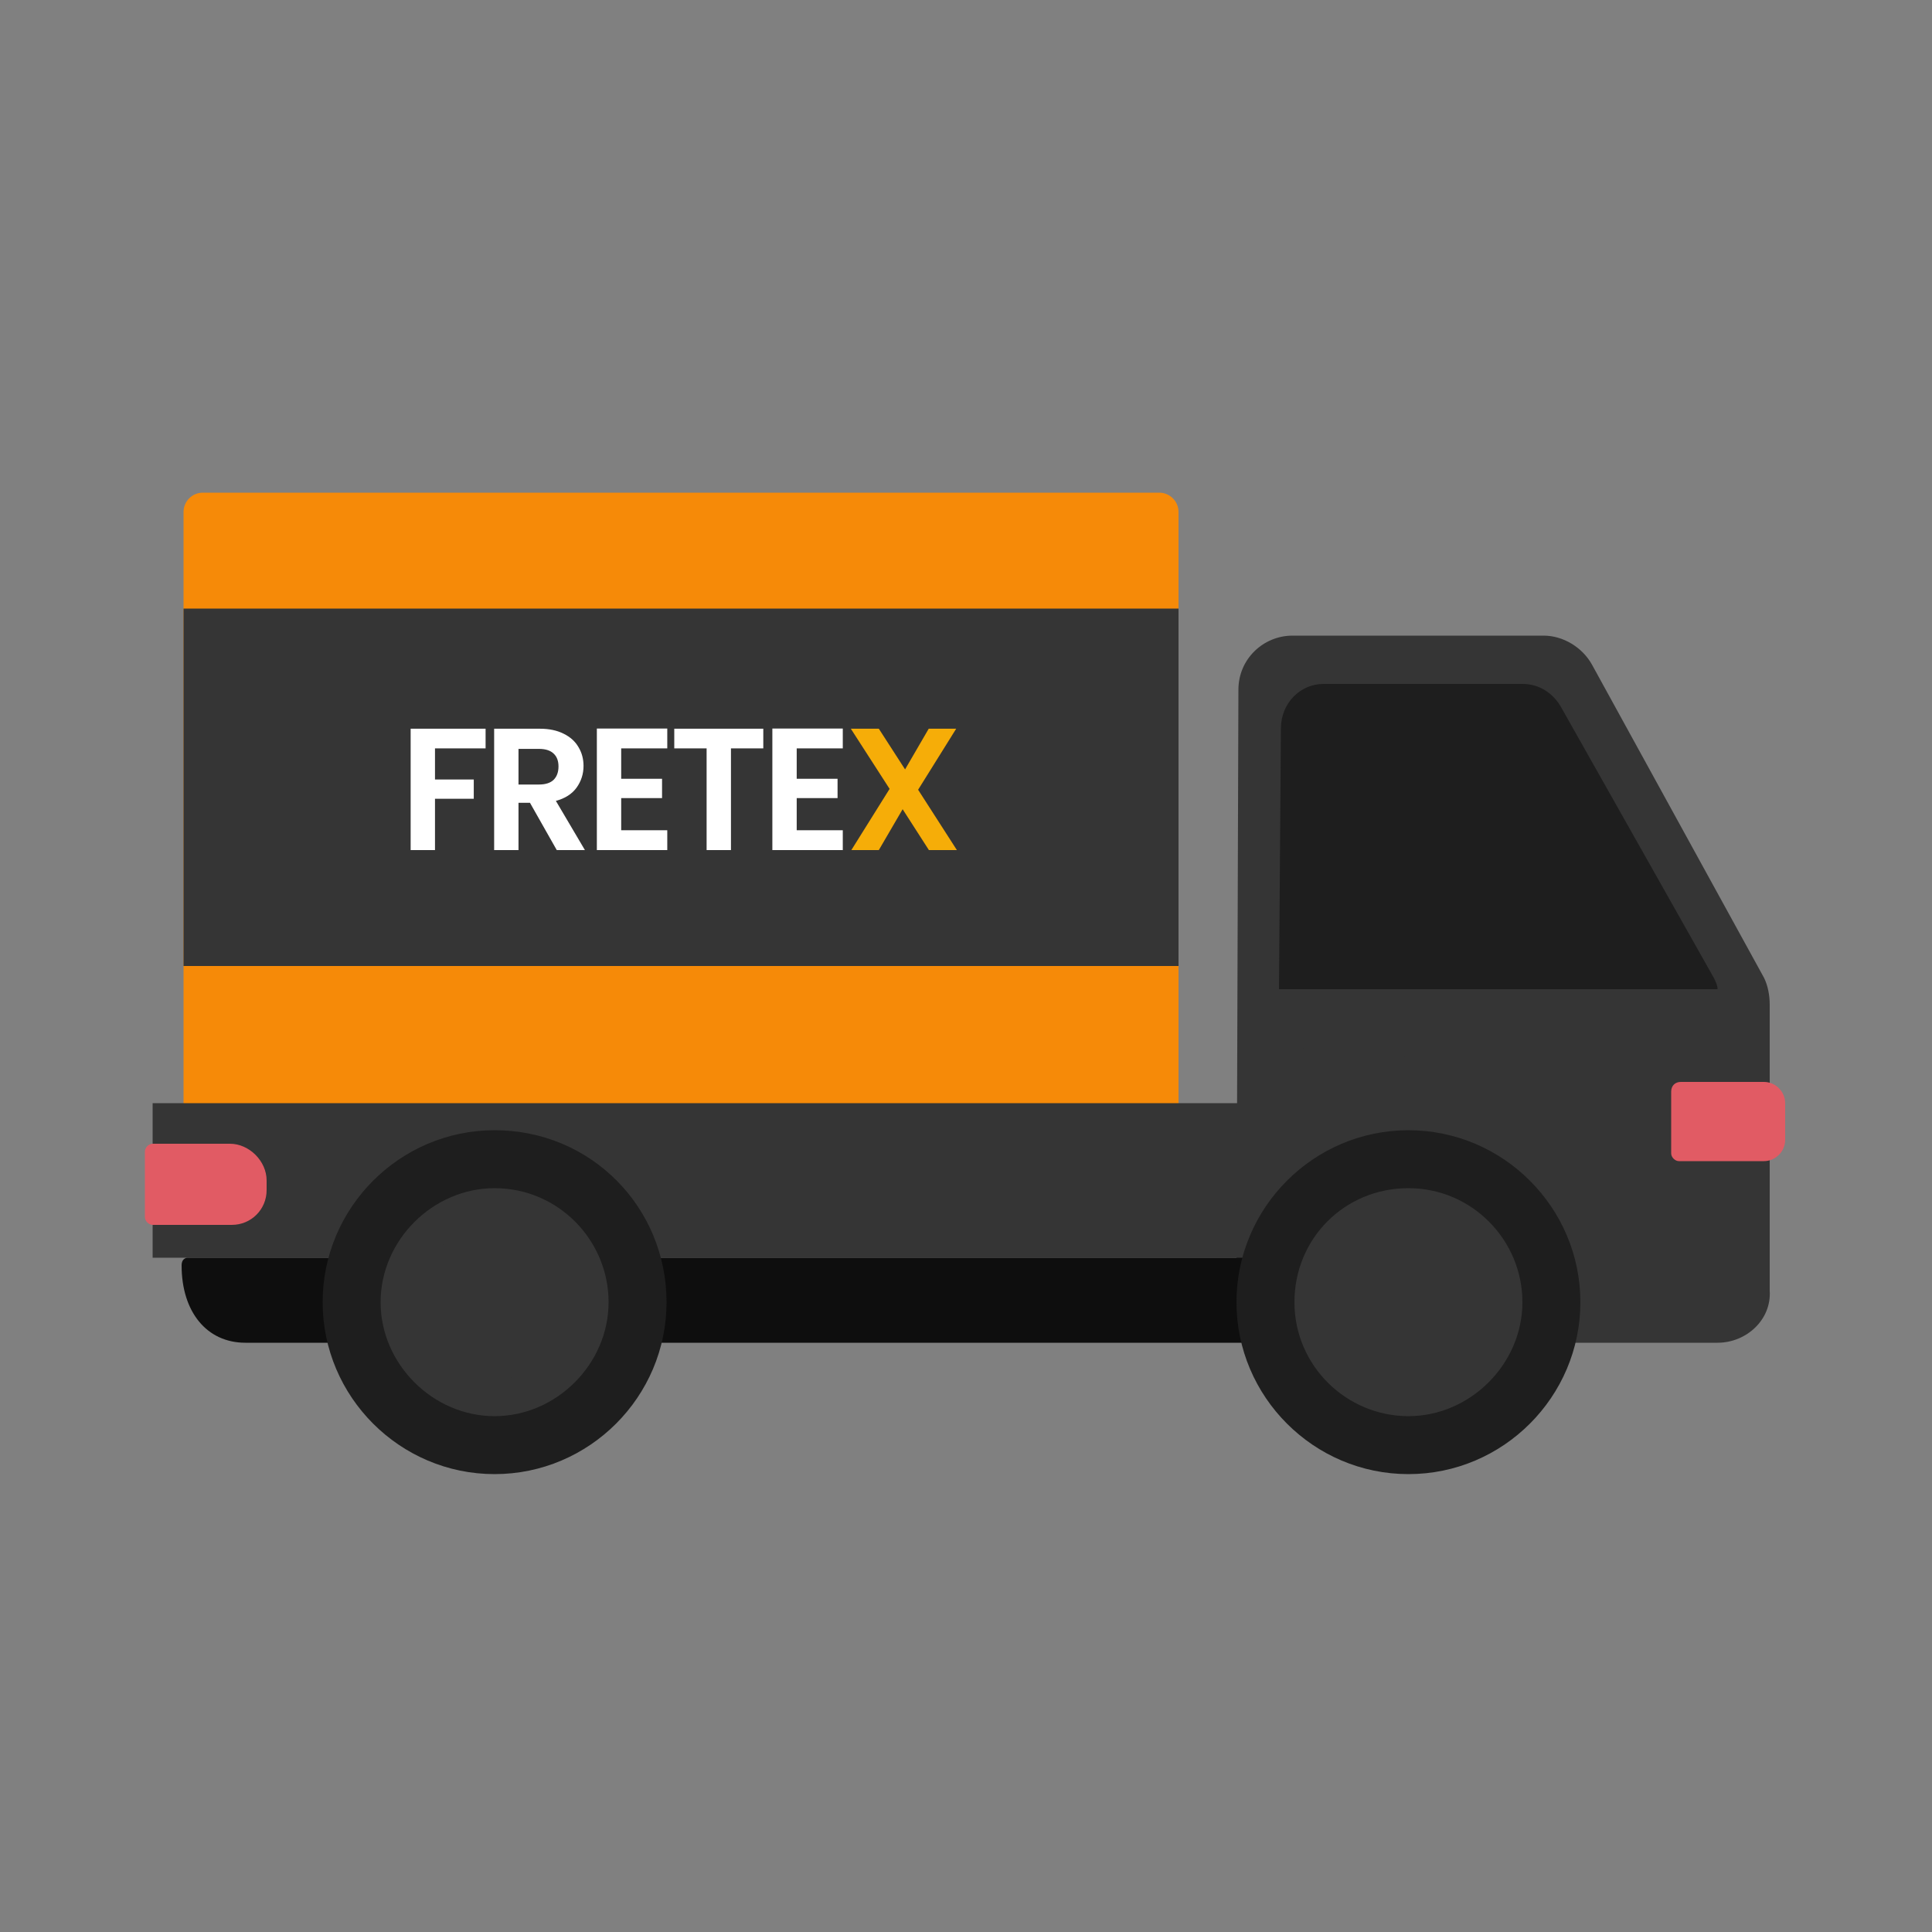 <svg width="200" height="200" viewBox="0 0 200 200" fill="none" xmlns="http://www.w3.org/2000/svg">
<rect x="0" y="0" width="200" height="200" fill="#808080" stroke="none"/>
<path d="M19 53C19 51.895 19.895 51 21 51H120C121.105 51 122 51.895 122 53V115H19V53Z" fill="#F68A08"/>
<path d="M15.8 114.2H129.2V130.2H15.8V114.2Z" fill="#353535"/>
<path d="M23.8 118.399H15.8C15.4 118.399 15 118.799 15 119.199V125.999C15 126.399 15.4 126.799 15.8 126.799H24C26 126.799 27.6 125.199 27.6 123.199V122.199C27.6 120.199 25.8 118.399 23.8 118.399Z" fill="#E15B64"/>
<path d="M177.8 139H133.6C130.4 139 128 136.4 128 133.4L128.2 71.4C128.2 68.2 130.8 65.8 133.8 65.8H159.8C161.8 65.8 163.8 67 164.8 68.8L182.6 101.2C183 102 183.2 103 183.2 104V133.6C183.4 136.6 180.8 139 177.8 139Z" fill="#353535"/>
<path d="M147 130.2H19.4C19.4 130.2 18.8 130.2 18.8 131C18.8 135.8 21.4 139 25.4 139H147C149 139 150.4 137 150.4 134.6C150.4 132.2 148.8 130.2 147 130.2Z" fill="#0E0E0E"/>
<path d="M51.2 149.6C59.374 149.6 66 142.974 66 134.8C66 126.626 59.374 120 51.2 120C43.027 120 36.4 126.626 36.4 134.8C36.4 142.974 43.027 149.6 51.2 149.6Z" fill="#353535"/>
<path d="M51.2 123C57.8 123 63 128.4 63 134.8C63 141.2 57.6 146.6 51.2 146.6C44.8 146.6 39.4 141.2 39.4 134.8C39.4 128.4 44.8 123 51.2 123ZM51.2 117C41.4 117 33.4 125 33.4 134.8C33.4 144.6 41.4 152.6 51.2 152.6C61 152.6 69 144.6 69 134.8C69 125 61.2 117 51.2 117Z" fill="#1E1E1E"/>
<path d="M51.2 142.8C55.618 142.8 59.2 139.218 59.2 134.8C59.2 130.382 55.618 126.8 51.2 126.8C46.782 126.8 43.2 130.382 43.2 134.8C43.2 139.218 46.782 142.8 51.2 142.8Z" fill="#353535"/>
<path d="M145.8 149.6C153.974 149.6 160.6 142.974 160.6 134.8C160.6 126.626 153.974 120 145.8 120C137.626 120 131 126.626 131 134.8C131 142.974 137.626 149.6 145.8 149.6Z" fill="#353535"/>
<path d="M145.8 123C152.4 123 157.6 128.4 157.6 134.8C157.6 141.2 152.2 146.6 145.8 146.6C139.4 146.6 134 141.4 134 134.8C134 128.2 139.2 123 145.8 123ZM145.8 117C136 117 128 125 128 134.8C128 144.6 136 152.6 145.8 152.6C155.6 152.6 163.6 144.6 163.6 134.8C163.6 125 155.6 117 145.8 117Z" fill="#1E1E1E"/>
<path d="M145.8 142.8C150.218 142.8 153.8 139.218 153.8 134.8C153.8 130.382 150.218 126.8 145.8 126.8C141.382 126.8 137.8 130.382 137.8 134.8C137.8 139.218 141.382 142.8 145.8 142.8Z" fill="#353535"/>
<path d="M173.8 120.2H182.6C183.8 120.2 184.8 119.2 184.8 118V114.2C184.8 113 183.8 112 182.6 112H174C173.4 112 173 112.4 173 113V119.4C173 119.8 173.4 120.2 173.8 120.2Z" fill="#E15B64"/>
<path d="M161.6 73.2C160.8 71.8 159.4 70.8 157.6 70.8H137C134.6 70.8 132.6 72.8 132.6 75.4L132.4 102.4H177.8C177.8 102 177.6 101.6 177.4 101.2L161.6 73.2Z" fill="#1E1E1E"/>
<path d="M143.6 110.999H136.6C135.6 110.999 134.8 110.199 134.8 109.199C134.8 108.199 135.6 107.399 136.6 107.399H143.6C144.6 107.399 145.4 108.199 145.4 109.199C145.4 110.199 144.6 110.999 143.6 110.999Z" fill="#353535"/>
<rect x="19" y="63" width="103" height="37" fill="#353535"/>
<path d="M50.268 75.436V77.47H45.03V80.692H49.044V82.69H45.03V88H42.51V75.436H50.268ZM57.635 88L54.862 83.104H53.675V88H51.154V75.436H55.87C56.843 75.436 57.67 75.61 58.355 75.958C59.038 76.294 59.548 76.756 59.885 77.344C60.233 77.92 60.407 78.568 60.407 79.288C60.407 80.116 60.166 80.866 59.687 81.538C59.206 82.198 58.492 82.654 57.544 82.906L60.55 88H57.635ZM53.675 81.214H55.781C56.465 81.214 56.974 81.052 57.31 80.728C57.647 80.392 57.815 79.93 57.815 79.342C57.815 78.766 57.647 78.322 57.31 78.01C56.974 77.686 56.465 77.524 55.781 77.524H53.675V81.214ZM64.306 77.47V80.62H68.536V82.618H64.306V85.948H69.076V88H61.786V75.418H69.076V77.47H64.306ZM79.016 75.436V77.47H75.668V88H73.148V77.47H69.8V75.436H79.016ZM82.475 77.47V80.62H86.704V82.618H82.475V85.948H87.245V88H79.954V75.418H87.245V77.47H82.475Z" fill="white"/>
<path d="M96.159 88L93.441 83.77L90.975 88H88.131L92.091 81.664L88.077 75.436H90.975L93.693 79.648L96.141 75.436H98.985L95.043 81.754L99.057 88H96.159Z" fill="#F6AD08"/>
</svg>
